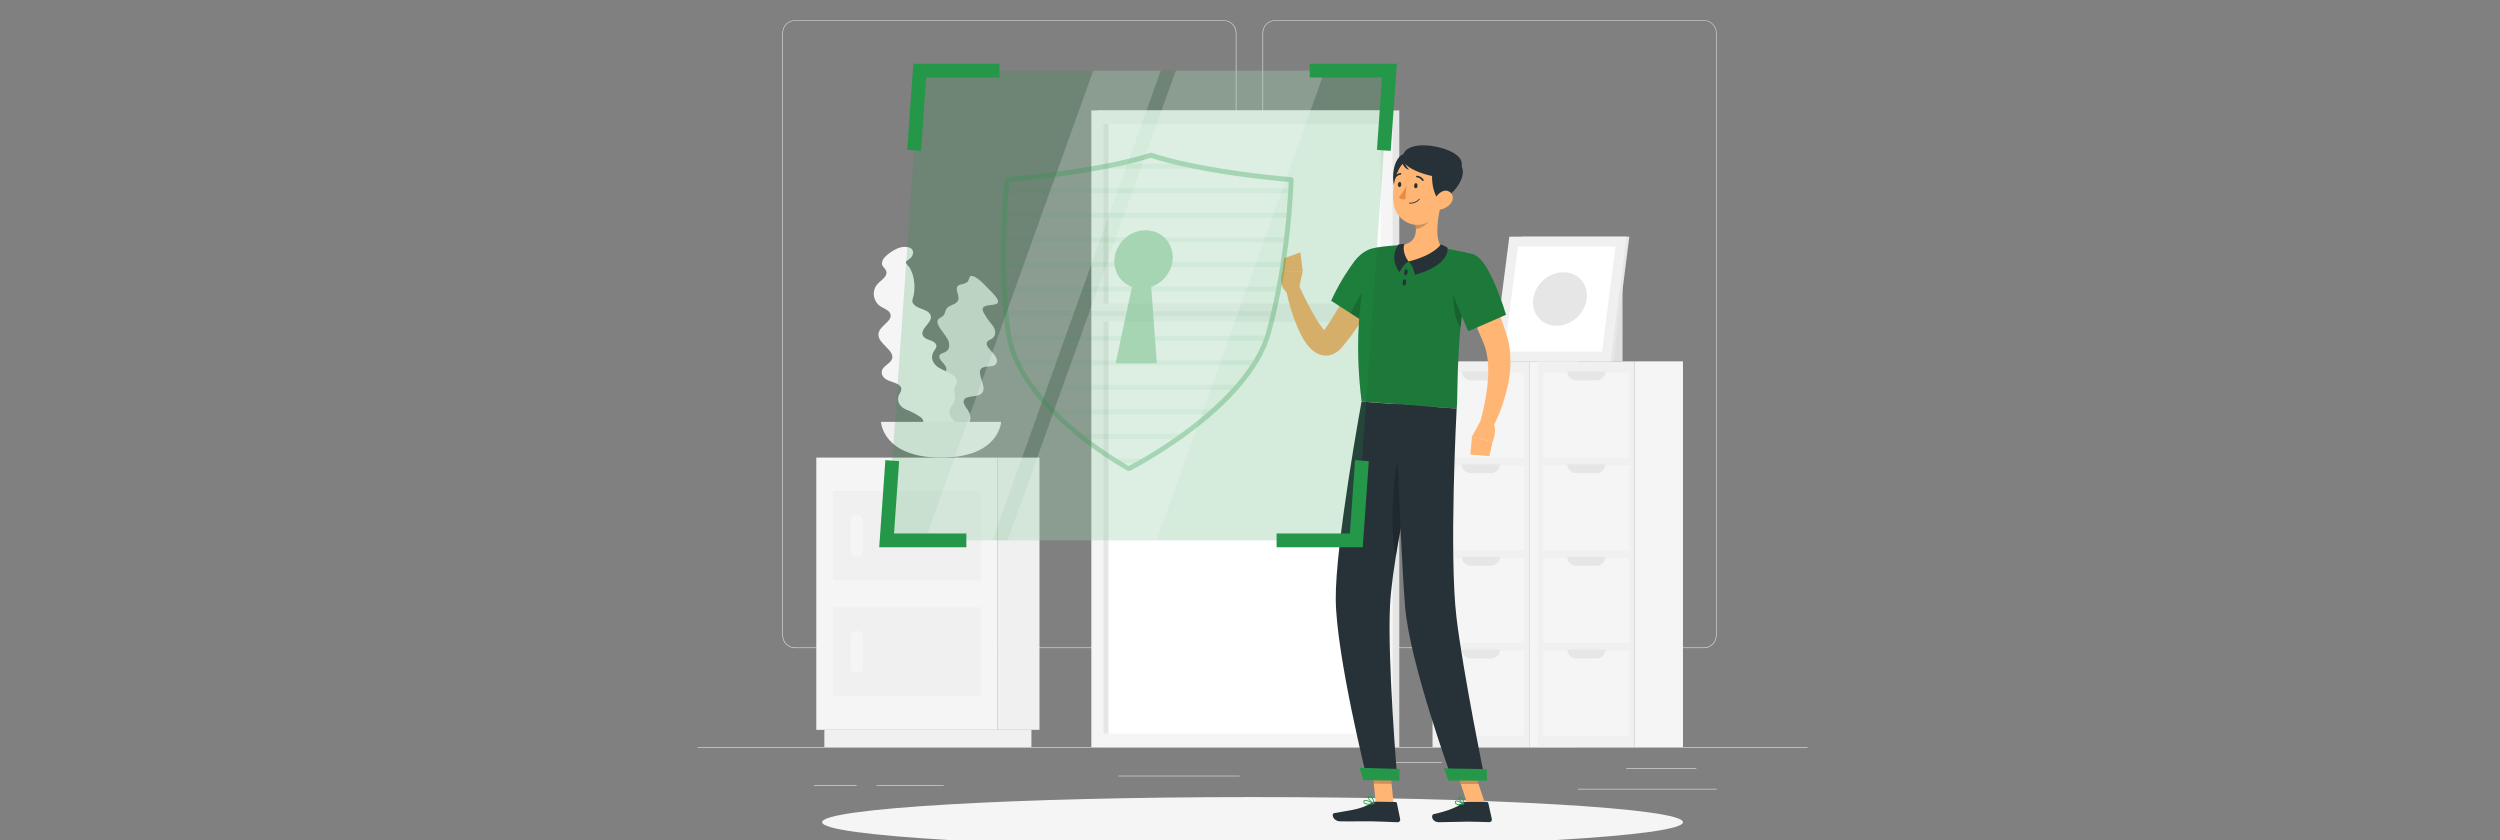 <svg width="491" height="165" viewBox="0 0 491 165" fill="none" xmlns="http://www.w3.org/2000/svg">
<rect x="0" y="0" width="491" height="165" fill="#808080" stroke="none"/>
<g clip-path="url(#clip0_239_1286)">
<path d="M355 146.727H137V146.836H355V146.727Z" fill="#EBEBEB"/>
<path d="M240.332 127.281H156.145C155.485 127.28 154.853 127.017 154.387 126.551C153.921 126.084 153.66 125.451 153.66 124.792V6.448C153.665 5.793 153.93 5.166 154.395 4.703C154.86 4.241 155.489 3.982 156.145 3.98H240.332C240.992 3.98 241.626 4.243 242.092 4.71C242.559 5.177 242.822 5.81 242.822 6.47V124.792C242.822 125.452 242.559 126.085 242.092 126.552C241.626 127.019 240.992 127.281 240.332 127.281ZM156.145 4.068C155.514 4.069 154.91 4.32 154.464 4.766C154.019 5.213 153.769 5.818 153.769 6.448V124.792C153.769 125.422 154.019 126.027 154.464 126.473C154.91 126.92 155.514 127.171 156.145 127.172H240.332C240.963 127.171 241.568 126.92 242.014 126.474C242.46 126.028 242.712 125.423 242.713 124.792V6.448C242.712 5.817 242.46 5.212 242.014 4.766C241.568 4.32 240.963 4.069 240.332 4.068H156.145Z" fill="#EBEBEB"/>
<path d="M334.643 127.281H250.451C249.792 127.28 249.159 127.017 248.692 126.551C248.226 126.084 247.963 125.452 247.962 124.792V6.448C247.969 5.792 248.234 5.165 248.7 4.703C249.166 4.241 249.795 3.982 250.451 3.98H334.643C335.298 3.983 335.926 4.243 336.39 4.705C336.855 5.167 337.118 5.793 337.124 6.448V124.792C337.124 125.45 336.863 126.082 336.398 126.549C335.933 127.016 335.302 127.279 334.643 127.281ZM250.451 4.068C249.82 4.069 249.216 4.32 248.769 4.766C248.323 5.212 248.072 5.817 248.071 6.448V124.792C248.072 125.423 248.323 126.028 248.769 126.474C249.216 126.92 249.82 127.171 250.451 127.172H334.643C335.274 127.171 335.879 126.92 336.325 126.474C336.771 126.028 337.022 125.423 337.024 124.792V6.448C337.022 5.817 336.771 5.212 336.325 4.766C335.879 4.32 335.274 4.069 334.643 4.068H250.451Z" fill="#EBEBEB"/>
<path d="M333.156 150.878H319.392V150.987H333.156V150.878Z" fill="#EBEBEB"/>
<path d="M283.208 149.696H268.642V149.805H283.208V149.696Z" fill="#EBEBEB"/>
<path d="M337.133 154.928H309.913V155.037H337.133V154.928Z" fill="#EBEBEB"/>
<path d="M168.257 154.195H159.873V154.304H168.257V154.195Z" fill="#EBEBEB"/>
<path d="M185.348 154.195H172.142V154.304H185.348V154.195Z" fill="#EBEBEB"/>
<path d="M243.445 152.355H219.657V152.464H243.445V152.355Z" fill="#EBEBEB"/>
<path d="M300.343 146.727V70.968H281.351V146.727H300.343Z" fill="#F0F0F0"/>
<path d="M299.301 89.885V73.178H282.393V89.885H299.301Z" fill="#F5F5F5"/>
<path d="M294.592 72.96H287.106C287.106 73.422 287.29 73.866 287.617 74.193C287.944 74.52 288.387 74.704 288.85 74.704H292.87C293.329 74.698 293.767 74.512 294.089 74.186C294.411 73.859 294.592 73.419 294.592 72.96Z" fill="#E6E6E6"/>
<path d="M299.301 108.097V91.39H282.393V108.097H299.301Z" fill="#F5F5F5"/>
<path d="M299.301 126.304V109.597H282.393V126.304H299.301Z" fill="#F5F5F5"/>
<path d="M299.301 144.512V127.805H282.393V144.512H299.301Z" fill="#F5F5F5"/>
<path d="M294.592 91.181H287.106C287.106 91.643 287.29 92.087 287.617 92.414C287.944 92.741 288.387 92.925 288.85 92.925H292.87C293.329 92.919 293.767 92.733 294.089 92.406C294.411 92.08 294.592 91.639 294.592 91.181Z" fill="#E6E6E6"/>
<path d="M294.592 109.375H287.106C287.106 109.838 287.29 110.281 287.617 110.608C287.944 110.935 288.387 111.119 288.85 111.119H292.87C293.329 111.113 293.767 110.927 294.089 110.601C294.411 110.274 294.592 109.834 294.592 109.375Z" fill="#E6E6E6"/>
<path d="M294.592 127.582H287.106C287.106 128.045 287.29 128.488 287.617 128.815C287.944 129.142 288.387 129.326 288.85 129.326H292.87C293.329 129.32 293.767 129.134 294.089 128.808C294.411 128.481 294.592 128.041 294.592 127.582Z" fill="#E6E6E6"/>
<path d="M309.83 146.727V70.968H300.343V146.727H309.83Z" fill="#F5F5F5"/>
<path d="M321.049 146.731V70.972H302.056V146.731H321.049Z" fill="#F0F0F0"/>
<path d="M320.007 89.885V73.178H303.099V89.885H320.007Z" fill="#F5F5F5"/>
<path d="M315.298 72.96H307.812C307.812 73.422 307.996 73.866 308.323 74.193C308.65 74.52 309.093 74.704 309.556 74.704H313.58C314.038 74.697 314.475 74.51 314.796 74.184C315.118 73.858 315.298 73.418 315.298 72.96Z" fill="#E6E6E6"/>
<path d="M320.007 108.093V91.386H303.099V108.093H320.007Z" fill="#F5F5F5"/>
<path d="M320.011 126.304V109.597H303.103V126.304H320.011Z" fill="#F5F5F5"/>
<path d="M320.007 144.512V127.805H303.099V144.512H320.007Z" fill="#F5F5F5"/>
<path d="M315.298 91.181H307.812C307.812 91.643 307.996 92.087 308.323 92.414C308.65 92.741 309.093 92.925 309.556 92.925H313.58C314.038 92.918 314.475 92.731 314.796 92.405C315.118 92.078 315.298 91.639 315.298 91.181Z" fill="#E6E6E6"/>
<path d="M315.298 109.375H307.812C307.812 109.838 307.996 110.281 308.323 110.608C308.65 110.935 309.093 111.119 309.556 111.119H313.58C314.038 111.112 314.475 110.925 314.796 110.599C315.118 110.273 315.298 109.833 315.298 109.375Z" fill="#E6E6E6"/>
<path d="M315.298 127.582H307.812C307.812 128.045 307.996 128.488 308.323 128.815C308.65 129.142 309.093 129.326 309.556 129.326H313.58C314.038 129.319 314.475 129.132 314.796 128.806C315.118 128.48 315.298 128.04 315.298 127.582Z" fill="#E6E6E6"/>
<path d="M330.536 146.727V70.968H321.049V146.727H330.536Z" fill="#F5F5F5"/>
<path d="M318.664 55.838H313.118V70.967H318.664V55.838Z" fill="#E0E0E0"/>
<path d="M295.704 70.968H316.859L320.007 46.486H298.852L295.704 70.968Z" fill="#E6E6E6"/>
<path d="M293.289 70.968H316.318L319.47 46.486H296.436L293.289 70.968Z" fill="#F0F0F0"/>
<path d="M314.639 69.04L317.29 48.413H298.119L295.464 69.04H314.639Z" fill="white"/>
<path d="M309.745 62.316C312.002 60.2 312.323 56.875 310.462 54.89C308.601 52.905 305.262 53.012 303.005 55.129C300.748 57.245 300.427 60.57 302.288 62.555C304.15 64.54 307.488 64.433 309.745 62.316Z" fill="#E6E6E6"/>
<path d="M215.654 146.727H274.82V21.686L215.654 21.686V146.727Z" fill="#E6E6E6"/>
<path d="M214.338 146.727H273.503V21.686L214.338 21.686V146.727Z" fill="#F5F5F5"/>
<path d="M271.144 144.076V24.337L216.701 24.337V144.076H271.144Z" fill="white"/>
<path d="M217.695 144.076V24.337H216.701V144.076H217.695Z" fill="#E6E6E6"/>
<path d="M215.319 63.172L272.531 63.172V59.614L215.319 59.614V63.172Z" fill="#F5F5F5"/>
<path d="M195.908 143.339H204.153V89.872H195.908V143.339Z" fill="#F0F0F0"/>
<path d="M161.904 146.727H202.57V143.339H161.904V146.727Z" fill="#F0F0F0"/>
<path d="M195.908 89.872H160.322V143.339H195.908V89.872Z" fill="#F5F5F5"/>
<path d="M192.664 96.452H163.561V113.988H192.664V96.452Z" fill="#F0F0F0"/>
<path d="M192.664 119.224H163.561V136.76H192.664V119.224Z" fill="#F0F0F0"/>
<path d="M169.465 108.31V102.137C169.465 101.593 169.023 101.151 168.479 101.151H168.043C167.499 101.151 167.058 101.593 167.058 102.137V108.31C167.058 108.855 167.499 109.296 168.043 109.296H168.479C169.023 109.296 169.465 108.855 169.465 108.31Z" fill="#F5F5F5"/>
<path d="M169.46 131.079V124.905C169.46 124.361 169.019 123.92 168.475 123.92H168.039C167.495 123.92 167.053 124.361 167.053 124.905V131.079C167.053 131.623 167.495 132.064 168.039 132.064H168.475C169.019 132.064 169.46 131.623 169.46 131.079Z" fill="#F5F5F5"/>
<path d="M195.742 59.671C194.822 60.133 192.315 59.636 193.148 61.332C193.631 62.218 194.205 63.051 194.862 63.817C195.795 64.968 195.62 66.22 194.517 66.673C194.277 66.758 194.065 66.909 193.907 67.109C193.401 67.837 194.6 68.814 195.189 69.542C195.777 70.27 196.013 70.985 195.581 71.53C195.149 72.075 194.099 71.905 193.305 72.088C191.391 72.524 193.357 75.14 193.157 76.514C193.017 77.438 192.263 77.7 191.243 77.822C190.41 77.926 189.298 78 189.25 78.855C189.211 79.596 190.175 80.433 190.427 81.209C190.548 81.544 190.594 81.901 190.561 82.255C190.529 82.609 190.419 82.951 190.24 83.258C190.071 83.517 189.851 83.737 189.593 83.906C189.334 84.075 189.044 84.188 188.74 84.24C187.794 84.44 186.364 84.24 186.294 85.299C186.264 85.774 186.595 86.197 186.364 86.638C186.238 86.821 186.074 86.974 185.883 87.087C185.691 87.2 185.478 87.27 185.256 87.291C184.35 87.43 183.428 87.413 182.527 87.243C181.415 87.039 179.776 86.058 180.378 85.116C180.482 84.979 180.614 84.865 180.764 84.781C180.913 84.696 181.079 84.642 181.25 84.623C181.516 84.567 182.292 84.649 182.392 84.471C182.492 84.292 182.226 83.599 182.213 83.346C182.187 82.651 182.296 81.958 182.536 81.305C182.844 80.453 183.333 79.678 183.97 79.034C184.236 78.768 184.655 78.572 184.707 78.183C184.705 77.747 184.551 77.324 184.271 76.989C183.835 76.387 183.185 75.816 182.963 75.175C182.588 74.172 183.495 73.867 184.332 73.623C185.095 73.418 186.076 73.152 185.836 72.228C185.649 71.561 184.812 71.016 184.559 70.366C184.219 69.494 185.043 69.463 185.631 69.15C186.399 68.744 186.591 68.025 186.316 67.109C185.88 65.605 183.094 63.477 184.507 62.496C184.868 62.248 185.2 62.165 185.418 61.79C185.636 61.415 185.679 60.892 185.98 60.53C186.455 59.954 187.441 59.858 187.955 59.322C189.01 58.228 186.73 56.27 188.827 55.834C189.271 55.78 189.691 55.607 190.044 55.333C190.236 55.154 190.388 54.295 190.602 54.234C191.557 53.968 193.279 55.821 193.82 56.392C194.412 57.068 196.85 59.117 195.742 59.671Z" fill="#E0E0E0"/>
<path d="M179.37 85.216C179.937 84.165 182.422 83.119 180.77 81.902C179.883 81.299 178.929 80.802 177.927 80.42C176.488 79.818 175.978 78.432 176.706 77.285C176.877 77.044 176.984 76.763 177.016 76.47C177.077 75.41 175.494 75.162 174.587 74.778C173.681 74.394 173.083 73.81 173.179 72.982C173.279 72.071 174.282 71.674 174.884 70.998C176.34 69.363 173.192 67.885 172.647 66.372C172.277 65.339 172.8 64.628 173.633 63.839C174.308 63.211 175.25 62.444 174.832 61.541C174.474 60.756 173.175 60.499 172.538 59.858C172.243 59.571 172.008 59.227 171.847 58.848C171.687 58.468 171.605 58.06 171.605 57.648C171.616 56.925 171.901 56.232 172.403 55.712C173.131 54.918 174.505 54.242 173.995 53.096C173.763 52.59 173.245 52.363 173.214 51.788C173.224 51.531 173.285 51.278 173.393 51.044C173.502 50.811 173.656 50.601 173.846 50.428C174.551 49.737 175.375 49.18 176.279 48.784C177.369 48.304 179.331 48.287 179.331 49.625C179.297 50.021 179.121 50.392 178.834 50.667C178.629 50.89 177.901 51.282 177.91 51.539C177.919 51.797 178.525 52.328 178.668 52.581C179.071 53.291 179.344 54.066 179.475 54.87C179.662 55.936 179.646 57.028 179.427 58.088C179.336 58.524 179.07 58.986 179.231 59.418C179.458 59.844 179.829 60.176 180.277 60.355C180.971 60.704 181.86 60.879 182.414 61.389C183.286 62.187 182.653 63.076 182.034 63.83C181.472 64.515 180.726 65.409 181.454 66.193C181.978 66.76 183.007 66.795 183.578 67.305C184.341 67.99 183.634 68.535 183.281 69.219C182.845 70.091 183.037 70.963 183.77 71.731C184.982 72.99 188.566 73.475 187.833 75.332C187.65 75.811 187.397 76.104 187.397 76.618C187.397 77.132 187.646 77.704 187.576 78.262C187.463 79.134 186.647 79.858 186.477 80.725C186.133 82.5 189.185 83.075 187.598 84.841C187.227 85.191 186.951 85.629 186.795 86.114C186.721 86.411 187.044 87.387 186.887 87.584C186.189 88.456 183.678 87.623 182.898 87.37C181.938 87.052 178.695 86.467 179.37 85.216Z" fill="#F5F5F5"/>
<path d="M173.022 82.849C173.022 82.849 173.323 89.873 184.82 89.873C196.318 89.873 196.623 82.849 196.623 82.849H173.022Z" fill="#F0F0F0"/>
<path d="M246 166.416C292.688 166.416 330.536 164.206 330.536 161.48C330.536 158.755 292.688 156.545 246 156.545C199.312 156.545 161.464 158.755 161.464 161.48C161.464 164.206 199.312 166.416 246 166.416Z" fill="#F5F5F5"/>
<path d="M273.703 157.892L270.206 157.84L269.4 149.722L272.901 149.774L273.703 157.892Z" fill="#FFB573"/>
<path d="M291.706 157.906H288.209L285.484 149.801H288.981L291.706 157.906Z" fill="#FFB573"/>
<path d="M287.742 157.5H292.006C292.076 157.5 292.144 157.524 292.199 157.567C292.253 157.611 292.292 157.672 292.307 157.74L292.996 160.853C293.014 160.928 293.013 161.007 292.996 161.082C292.978 161.158 292.943 161.228 292.894 161.288C292.844 161.348 292.782 161.396 292.711 161.428C292.641 161.459 292.564 161.475 292.486 161.472C291.113 161.45 290.11 161.367 288.383 161.367C287.319 161.367 284.111 161.481 282.641 161.481C281.172 161.481 280.98 160.029 281.582 159.894C284.276 159.305 286.308 158.494 287.171 157.714C287.33 157.576 287.533 157.5 287.742 157.5Z" fill="#263238"/>
<path d="M270.237 157.452L274.057 157.513C274.126 157.514 274.193 157.538 274.247 157.581C274.301 157.625 274.338 157.685 274.353 157.753L274.994 160.875C275.011 160.95 275.01 161.028 274.992 161.103C274.974 161.178 274.939 161.248 274.889 161.307C274.84 161.366 274.778 161.414 274.708 161.445C274.637 161.477 274.561 161.492 274.484 161.49C273.102 161.446 271.114 161.333 269.378 161.306C267.355 161.276 265.602 161.359 263.226 161.306C261.792 161.285 261.417 159.828 262.019 159.706C264.765 159.148 267.002 159.118 269.391 157.696C269.646 157.539 269.938 157.454 270.237 157.452Z" fill="#263238"/>
<path d="M272.387 53.61C271.28 56.067 270.047 58.465 268.694 60.795C268.018 61.959 267.311 63.115 266.544 64.249C265.78 65.41 264.954 66.53 264.068 67.601L263.723 68.011L263.549 68.216C263.488 68.286 263.449 68.338 263.326 68.465C262.827 69.027 262.185 69.446 261.469 69.677C261.025 69.816 260.558 69.865 260.096 69.82C259.688 69.786 259.288 69.682 258.914 69.515C258.375 69.27 257.884 68.933 257.462 68.517C256.865 67.921 256.352 67.246 255.936 66.511C255.572 65.881 255.242 65.232 254.947 64.567C253.87 62.049 253.063 59.424 252.54 56.736L255.051 55.956C255.587 57.098 256.141 58.28 256.721 59.404C257.301 60.529 257.894 61.654 258.535 62.688C258.835 63.192 259.163 63.679 259.516 64.148C259.793 64.529 260.115 64.874 260.475 65.177C260.606 65.277 260.706 65.299 260.654 65.256C260.581 65.216 260.501 65.191 260.418 65.181C260.282 65.166 260.145 65.176 260.013 65.212C259.751 65.295 259.712 65.356 259.743 65.299L260.226 64.632C261.642 62.577 262.932 60.438 264.089 58.227C265.288 55.999 266.457 53.671 267.551 51.417L272.387 53.61Z" fill="#FFB573"/>
<path d="M273.843 51.417C274.785 54.626 268.144 63.377 268.144 63.377L261.443 59.069C262.706 56.295 264.263 53.664 266.087 51.221C268.829 47.703 272.805 47.895 273.843 51.417Z" fill="#249748"/>
<path opacity="0.2" d="M273.843 51.417C274.785 54.626 268.144 63.377 268.144 63.377L261.443 59.069C262.706 56.295 264.263 53.664 266.087 51.221C268.829 47.703 272.805 47.895 273.843 51.417Z" fill="black"/>
<path opacity="0.2" d="M269.758 55.184C268.38 55.772 266.352 59.108 265.297 61.549L268.14 63.376C269.728 61.253 271.156 59.014 272.413 56.679C271.515 55.694 270.486 54.874 269.758 55.184Z" fill="black"/>
<path d="M254.99 57.212L255.862 53.266L251.882 53.235C251.882 53.235 250.818 56.2 252.958 57.595L254.99 57.212Z" fill="#FFB573"/>
<path d="M255.396 49.568L252.204 50.715L251.868 53.235L255.849 53.266L255.396 49.568Z" fill="#FFB573"/>
<path opacity="0.2" d="M269.404 149.722L269.819 153.907L273.315 153.964L272.905 149.778L269.404 149.722Z" fill="black"/>
<path opacity="0.2" d="M288.981 149.805H285.484L286.888 153.982H290.389L288.981 149.805Z" fill="black"/>
<path d="M289.443 49.996C285.671 63.289 286.434 77.398 286.094 80.254C283.356 80.058 273.045 79.286 267.425 78.868C264.975 58.947 269.875 48.714 269.875 48.714C269.875 48.714 271.079 48.483 272.709 48.313C273.219 48.26 273.773 48.217 274.349 48.186C274.667 48.186 274.989 48.156 275.316 48.151C277.971 48.197 280.62 48.393 283.252 48.74C283.749 48.801 284.254 48.88 284.747 48.958C285.24 49.036 285.645 49.119 286.055 49.202C287.974 49.581 289.443 49.996 289.443 49.996Z" fill="#249748"/>
<path opacity="0.2" d="M289.443 49.996C285.671 63.289 286.434 77.398 286.094 80.254C283.356 80.058 273.045 79.286 267.425 78.868C264.975 58.947 269.875 48.714 269.875 48.714C269.875 48.714 271.079 48.483 272.709 48.313C273.219 48.26 273.773 48.217 274.349 48.186C274.667 48.186 274.989 48.156 275.316 48.151C277.971 48.197 280.62 48.393 283.252 48.74C283.749 48.801 284.254 48.88 284.747 48.958C285.24 49.036 285.645 49.119 286.055 49.202C287.974 49.581 289.443 49.996 289.443 49.996Z" fill="black"/>
<path opacity="0.2" d="M285.458 55.698C285.122 56.984 285.506 62.853 286.849 64.3C287.032 62.421 287.285 60.459 287.599 58.454L285.458 55.698Z" fill="black"/>
<path d="M283.13 39.732C282.441 42.248 281.591 46.892 283.252 48.727C281.761 50.005 279.829 51.461 276.79 51.343C273.751 51.225 274.432 49.163 275.317 48.139C278.212 47.668 278.299 45.549 277.933 43.53L283.13 39.732Z" fill="#FFB573"/>
<path d="M282.973 48.017C282.973 48.017 281.717 50.088 276.668 51.348C277.505 52.124 277.911 53.964 277.911 53.964C277.911 53.964 284.499 52.377 284.298 48.671C283.896 48.38 283.448 48.159 282.973 48.017Z" fill="#263238"/>
<path d="M274.872 53.488C274.872 53.488 275.535 51.892 276.668 51.347C276.141 50.802 275.36 49.167 275.822 47.942C275.431 47.91 275.038 47.935 274.654 48.016C274.654 48.016 272.657 50.532 274.872 53.488Z" fill="#263238"/>
<path d="M276.45 53.536C276.393 53.876 276.193 54.129 276.014 54.094C275.835 54.059 275.726 53.758 275.787 53.418C275.848 53.078 276.049 52.821 276.223 52.856C276.398 52.891 276.52 53.191 276.45 53.536Z" fill="#263238"/>
<path d="M276.154 55.498C276.123 55.846 275.949 56.112 275.761 56.095C275.574 56.078 275.447 55.785 275.478 55.441C275.508 55.096 275.683 54.826 275.87 54.844C276.058 54.861 276.184 55.153 276.154 55.498Z" fill="#263238"/>
<path opacity="0.2" d="M281.02 41.298L277.968 43.543C278.059 44.013 278.106 44.49 278.107 44.969C279.21 44.891 280.793 43.809 280.993 42.68C281.082 42.224 281.091 41.757 281.02 41.298Z" fill="black"/>
<path d="M276.127 30.232C273.407 30.171 272.857 36.746 274.623 37.892C276.389 39.039 281.22 30.341 276.127 30.232Z" fill="#263238"/>
<path d="M283.718 35.926C283.252 39.366 283.151 41.406 281.272 43.05C278.447 45.522 274.296 43.621 273.73 40.111C273.219 36.95 274.07 31.854 277.558 30.729C278.325 30.477 279.144 30.425 279.937 30.579C280.73 30.733 281.471 31.087 282.088 31.608C282.706 32.129 283.18 32.799 283.465 33.555C283.75 34.311 283.837 35.127 283.718 35.926Z" fill="#FFB573"/>
<path d="M283.226 39.296C281.482 40.216 279.467 30.694 284.098 31.191C289.914 31.81 286.727 37.46 283.226 39.296Z" fill="#263238"/>
<path d="M275.46 31.169C275.46 33.301 282.38 35.42 284.752 34.692C287.123 33.964 287.721 32.076 286.448 30.768C284.294 28.514 275.46 26.992 275.46 31.169Z" fill="#263238"/>
<path d="M275.739 31.448C275.899 32.154 276.244 32.804 276.738 33.332C276.119 33.297 275.504 32.421 275.308 31.911C275.112 31.401 275.739 31.448 275.739 31.448Z" fill="#263238"/>
<path d="M284.996 39.854C284.74 40.203 284.417 40.499 284.047 40.723C283.676 40.948 283.265 41.097 282.837 41.162C281.691 41.328 281.268 40.264 281.713 39.261C282.114 38.359 283.191 37.186 284.281 37.482C285.371 37.779 285.623 38.987 284.996 39.854Z" fill="#FFB573"/>
<path d="M268.519 153.092L274.445 153.184C274.445 153.184 272.465 129.775 273.001 118.884C273.163 115.57 273.83 110.936 274.702 105.97C275.809 99.709 276.341 97.215 277.754 89.306C278.774 83.664 279.681 79.796 279.681 79.796L267.408 78.881C267.408 78.881 262.219 107.081 262.341 117.776C262.463 128.864 268.519 153.092 268.519 153.092Z" fill="#263238"/>
<path opacity="0.2" d="M275.377 87.256C273.171 92.749 273.128 105.62 274.144 109.243C274.318 108.171 274.505 107.063 274.702 105.956C275.809 99.695 276.341 97.201 277.754 89.292C277.78 89.135 277.81 88.982 277.837 88.83C277.114 88.167 276.282 87.635 275.377 87.256Z" fill="black"/>
<path d="M274.048 79.36C274.048 79.36 275.129 108.873 275.953 119.093C276.851 130.29 285.24 153.171 285.24 153.171H291.649C291.649 153.171 287.372 132.243 286.06 121.343C284.564 108.96 286.086 80.245 286.086 80.245L274.048 79.36Z" fill="#263238"/>
<path d="M284.477 153.311H292.024V151.056L283.587 150.908L284.477 153.311Z" fill="#249748"/>
<path d="M267.774 153.205L274.833 153.314L274.867 151.034L266.976 150.79L267.774 153.205Z" fill="#249748"/>
<path d="M278.404 36.501C278.382 36.785 278.216 37.003 278.033 36.985C277.85 36.968 277.715 36.732 277.736 36.453C277.758 36.174 277.924 35.956 278.107 35.969C278.29 35.982 278.425 36.244 278.404 36.501Z" fill="#263238"/>
<path d="M275.212 36.266C275.212 36.55 275.024 36.763 274.841 36.75C274.658 36.737 274.527 36.497 274.545 36.218C274.562 35.939 274.732 35.717 274.92 35.73C275.107 35.743 275.242 35.983 275.212 36.266Z" fill="#263238"/>
<path d="M276.224 36.48C275.823 37.316 275.309 38.093 274.698 38.79C274.878 38.939 275.088 39.047 275.313 39.108C275.539 39.168 275.775 39.179 276.006 39.139L276.224 36.48Z" fill="#ED893E"/>
<path d="M277.157 39.981C277.473 39.968 277.784 39.891 278.069 39.753C278.354 39.615 278.607 39.419 278.813 39.179C278.821 39.171 278.827 39.162 278.831 39.152C278.836 39.142 278.838 39.131 278.838 39.12C278.838 39.109 278.836 39.098 278.831 39.088C278.827 39.078 278.821 39.069 278.813 39.061C278.797 39.046 278.776 39.038 278.754 39.038C278.733 39.038 278.712 39.046 278.696 39.061C278.462 39.323 278.169 39.527 277.842 39.655C277.515 39.783 277.162 39.832 276.812 39.798C276.791 39.797 276.77 39.804 276.754 39.817C276.737 39.831 276.727 39.851 276.725 39.872C276.724 39.883 276.725 39.894 276.728 39.904C276.731 39.915 276.736 39.925 276.743 39.933C276.75 39.942 276.758 39.949 276.768 39.954C276.778 39.959 276.788 39.962 276.799 39.964C276.918 39.977 277.037 39.983 277.157 39.981Z" fill="#263238"/>
<path d="M279.463 35.547C279.491 35.546 279.519 35.537 279.541 35.52C279.56 35.509 279.576 35.494 279.588 35.476C279.6 35.458 279.609 35.438 279.613 35.417C279.618 35.396 279.618 35.374 279.614 35.353C279.61 35.332 279.601 35.312 279.589 35.294C279.451 35.067 279.26 34.877 279.032 34.74C278.804 34.604 278.547 34.524 278.281 34.509C278.237 34.509 278.195 34.526 278.164 34.557C278.133 34.588 278.116 34.63 278.116 34.675C278.116 34.718 278.133 34.761 278.164 34.792C278.195 34.823 278.237 34.84 278.281 34.84C278.489 34.857 278.689 34.923 278.866 35.033C279.043 35.143 279.19 35.294 279.297 35.472C279.315 35.499 279.34 35.521 279.369 35.534C279.398 35.547 279.431 35.552 279.463 35.547Z" fill="#263238"/>
<path d="M273.93 35.071C273.957 35.069 273.984 35.06 274.008 35.046C274.031 35.032 274.051 35.012 274.065 34.988C274.164 34.804 274.305 34.646 274.477 34.528C274.65 34.41 274.848 34.334 275.055 34.308C275.076 34.307 275.098 34.302 275.117 34.292C275.137 34.283 275.154 34.27 275.168 34.253C275.182 34.237 275.193 34.218 275.2 34.197C275.207 34.177 275.209 34.155 275.207 34.134C275.207 34.112 275.202 34.091 275.193 34.071C275.184 34.052 275.171 34.034 275.156 34.019C275.14 34.005 275.121 33.993 275.101 33.986C275.081 33.979 275.059 33.976 275.037 33.977C274.776 34.007 274.525 34.1 274.306 34.246C274.087 34.392 273.906 34.588 273.777 34.818C273.766 34.837 273.759 34.858 273.757 34.88C273.754 34.901 273.755 34.923 273.761 34.944C273.766 34.965 273.776 34.985 273.79 35.002C273.803 35.02 273.82 35.034 273.838 35.045C273.866 35.062 273.898 35.071 273.93 35.071Z" fill="#263238"/>
<path d="M286.583 158.115C286.892 158.107 287.199 158.064 287.498 157.989C287.515 157.985 287.53 157.976 287.541 157.963C287.553 157.951 287.561 157.936 287.564 157.919C287.565 157.903 287.562 157.887 287.555 157.872C287.548 157.858 287.538 157.845 287.524 157.836C287.398 157.757 286.269 157.064 285.881 157.26C285.838 157.283 285.802 157.317 285.776 157.358C285.751 157.4 285.737 157.447 285.737 157.496C285.729 157.577 285.74 157.659 285.771 157.735C285.801 157.811 285.849 157.878 285.911 157.932C286.108 158.066 286.345 158.131 286.583 158.115ZM287.258 157.871C286.665 157.989 286.208 157.967 286.016 157.805C285.974 157.769 285.941 157.723 285.921 157.672C285.902 157.62 285.895 157.564 285.902 157.509C285.901 157.489 285.905 157.469 285.915 157.451C285.924 157.434 285.938 157.419 285.955 157.409C286.155 157.304 286.801 157.605 287.258 157.888V157.871Z" fill="#249748"/>
<path d="M287.481 157.989C287.495 157.993 287.51 157.993 287.525 157.989C287.537 157.981 287.547 157.97 287.554 157.957C287.561 157.944 287.564 157.929 287.564 157.915C287.564 157.871 287.477 156.86 287.071 156.528C287.023 156.486 286.967 156.455 286.906 156.437C286.845 156.419 286.781 156.414 286.718 156.424C286.656 156.423 286.595 156.443 286.546 156.482C286.498 156.521 286.464 156.576 286.452 156.637C286.378 157.03 287.08 157.797 287.442 157.993L287.481 157.989ZM286.775 156.581C286.844 156.58 286.911 156.607 286.962 156.655C287.209 156.969 287.353 157.351 287.376 157.749C287.019 157.474 286.57 156.877 286.613 156.668C286.613 156.646 286.613 156.594 286.735 156.581H286.775Z" fill="#249748"/>
<path d="M269.884 157.914C269.899 157.909 269.912 157.899 269.922 157.887C269.932 157.875 269.938 157.86 269.941 157.844C269.943 157.828 269.94 157.811 269.932 157.796C269.924 157.781 269.912 157.769 269.897 157.761C269.74 157.674 268.345 156.942 267.918 157.168C267.877 157.19 267.844 157.223 267.819 157.261C267.795 157.3 267.781 157.345 267.778 157.391C267.768 157.465 267.776 157.541 267.802 157.612C267.828 157.682 267.871 157.746 267.926 157.796C268.301 158.141 269.309 158.019 269.875 157.914H269.884ZM268.027 157.303C268.288 157.216 269.047 157.517 269.601 157.792C268.825 157.91 268.249 157.866 268.035 157.674C267.999 157.64 267.971 157.598 267.955 157.551C267.938 157.504 267.933 157.453 267.939 157.404C267.94 157.385 267.945 157.367 267.955 157.352C267.965 157.336 267.979 157.324 267.996 157.317L268.027 157.303Z" fill="#249748"/>
<path d="M269.884 157.914H269.906C269.918 157.906 269.928 157.895 269.934 157.882C269.941 157.869 269.943 157.854 269.941 157.84C269.941 157.801 269.858 156.854 269.417 156.484C269.358 156.431 269.289 156.391 269.215 156.365C269.14 156.34 269.06 156.33 268.981 156.336C268.75 156.336 268.685 156.466 268.667 156.562C268.598 156.955 269.422 157.726 269.84 157.923C269.855 157.923 269.87 157.92 269.884 157.914ZM268.89 156.501H268.977C269.038 156.496 269.099 156.503 269.157 156.522C269.215 156.542 269.268 156.573 269.313 156.615C269.566 156.923 269.719 157.302 269.749 157.7C269.313 157.434 268.763 156.828 268.803 156.593C268.816 156.58 268.82 156.523 268.89 156.501Z" fill="#249748"/>
<path d="M290.341 52.176C291.562 54.626 292.656 57.076 293.663 59.588C294.174 60.843 294.644 62.121 295.107 63.407C295.333 64.057 295.543 64.715 295.761 65.36L295.918 65.853L296.088 66.42C296.21 66.808 296.279 67.196 296.371 67.58C296.852 70.516 296.715 73.52 295.97 76.4C295.647 77.767 295.237 79.113 294.745 80.429C294.496 81.083 294.23 81.737 293.947 82.36C293.663 82.984 293.376 83.611 293.022 84.265L290.611 83.219C290.947 82.029 291.287 80.743 291.527 79.491C291.767 78.24 291.989 76.975 292.129 75.728C292.266 74.504 292.316 73.271 292.277 72.04C292.253 70.887 292.092 69.741 291.797 68.626C291.714 68.369 291.649 68.099 291.549 67.854C291.496 67.728 291.466 67.623 291.401 67.471L291.217 67.035C290.973 66.437 290.707 65.84 290.454 65.243C289.944 64.039 289.391 62.849 288.859 61.65L285.567 54.487L290.341 52.176Z" fill="#FFB573"/>
<path d="M289.443 49.995C292.634 50.998 295.774 61.824 295.774 61.824L288.388 65.055C288.388 65.055 285.999 59.823 284.621 55.725C283.125 51.256 285.571 48.783 289.443 49.995Z" fill="#249748"/>
<path opacity="0.2" d="M289.443 49.995C292.634 50.998 295.774 61.824 295.774 61.824L288.388 65.055C288.388 65.055 285.999 59.823 284.621 55.725C283.125 51.256 285.571 48.783 289.443 49.995Z" fill="black"/>
<path d="M290.808 82.63L289.085 85.739L293.145 86.794C293.145 86.794 294.37 83.781 292.922 82.822L290.808 82.63Z" fill="#FFB573"/>
<path d="M288.785 89.266L292.512 89.576L293.145 86.794L289.086 85.739L288.785 89.266Z" fill="#FFB573"/>
<path opacity="0.19" d="M266.383 106.122H174.134L180.639 13.878H272.888L266.383 106.122Z" fill="#249748"/>
<path opacity="0.2" d="M194.918 106.122H181.651L214.704 13.878H227.972L194.918 106.122Z" fill="white"/>
<path opacity="0.2" d="M227.143 106.122H197.879L230.932 13.878H260.196L227.143 106.122Z" fill="white"/>
<path d="M180.883 29.63L178.18 29.438L179.375 12.521H196.296V15.233H181.899L180.883 29.63Z" fill="#249748"/>
<path d="M189.791 107.478H172.678L173.886 90.374L176.589 90.566L175.586 104.766H189.791V107.478Z" fill="#249748"/>
<path d="M273.132 29.63L270.433 29.438L271.432 15.233H257.227V12.521H274.34L273.132 29.63Z" fill="#249748"/>
<path d="M267.643 107.478H250.722V104.766H265.119L266.135 90.374L268.838 90.566L267.643 107.478Z" fill="#249748"/>
<g opacity="0.3">
<path d="M221.693 92.519C221.613 92.517 221.534 92.498 221.462 92.462C221.436 92.462 220.795 92.096 219.718 91.433C219.282 91.159 218.733 90.823 218.135 90.444C216.239 89.21 214.412 87.91 212.698 86.581C212.262 86.258 211.87 85.927 211.447 85.587C209.869 84.279 208.395 82.997 207.113 81.724C206.782 81.392 206.455 81.061 206.128 80.721C204.937 79.495 203.819 78.201 202.779 76.845C202.526 76.518 202.282 76.182 202.042 75.842C201.156 74.606 200.364 73.305 199.675 71.948C199.509 71.621 199.344 71.277 199.191 70.933C198.619 69.672 198.172 68.357 197.857 67.009C197.778 66.699 197.709 66.363 197.648 65.988C197.6 65.744 197.56 65.487 197.53 65.234C197.395 64.236 197.281 63.22 197.172 62.121C197.137 61.794 197.107 61.463 197.076 61.136C196.963 59.828 196.867 58.55 196.797 57.277V57.172C196.797 56.885 196.763 56.597 196.749 56.3C196.688 55.045 196.645 53.75 196.619 52.451V51.461C196.619 50.087 196.619 48.792 196.619 47.611C196.619 47.28 196.619 46.948 196.64 46.621C196.671 45.2 196.719 43.905 196.776 42.771V42.697C196.776 42.383 196.802 42.078 196.819 41.777C196.898 40.373 196.989 39.044 197.085 37.927C197.116 37.548 197.142 37.225 197.172 36.938C197.273 35.839 197.347 35.224 197.347 35.224C197.356 35.112 197.405 35.006 197.484 34.926C197.564 34.846 197.67 34.797 197.783 34.788C197.861 34.788 205.905 34.165 214.473 32.656C216.217 32.351 217.9 32.02 219.496 31.675C221.846 31.161 223.995 30.603 225.892 30.014C225.987 29.984 226.089 29.984 226.184 30.014C227.993 30.607 230.064 31.165 232.34 31.675C233.888 32.024 235.527 32.351 237.223 32.656C245.577 34.165 253.534 34.784 253.613 34.788C253.734 34.798 253.847 34.854 253.928 34.945C254.009 35.036 254.052 35.155 254.049 35.276C254.049 35.276 254.049 35.887 253.983 36.99C253.983 37.282 253.953 37.614 253.931 37.98C253.865 39.1 253.77 40.43 253.652 41.83C253.626 42.109 253.599 42.388 253.573 42.68V42.824C253.473 43.962 253.334 45.257 253.168 46.669C253.129 47.005 253.089 47.332 253.046 47.663C252.898 48.849 252.719 50.144 252.509 51.509L252.361 52.494C252.152 53.802 251.925 55.11 251.69 56.348C251.637 56.627 251.581 56.911 251.524 57.194L251.494 57.343C251.245 58.607 250.97 59.906 250.674 61.192L250.438 62.186C250.173 63.285 249.915 64.301 249.645 65.295C249.571 65.552 249.497 65.805 249.418 66.058C249.301 66.429 249.187 66.76 249.065 67.074C248.554 68.435 247.924 69.748 247.182 70.998C246.985 71.334 246.776 71.674 246.558 72.005C245.675 73.363 244.704 74.66 243.65 75.89C243.362 76.226 243.074 76.561 242.778 76.888C241.551 78.243 240.256 79.536 238.898 80.76C238.523 81.097 238.148 81.429 237.773 81.754C236.295 83.027 234.66 84.322 232.903 85.613C232.432 85.953 231.97 86.284 231.512 86.607C229.611 87.937 227.588 89.223 225.539 90.465C224.885 90.845 224.305 91.18 223.795 91.455C222.626 92.114 221.937 92.467 221.911 92.48C221.842 92.51 221.768 92.523 221.693 92.519ZM198.249 35.721C198.219 36.009 198.175 36.445 198.123 37.029C198.092 37.317 198.066 37.635 198.04 37.984C197.944 39.118 197.853 40.439 197.774 41.838C197.774 42.135 197.744 42.436 197.726 42.75V42.824C197.665 43.949 197.621 45.235 197.591 46.647C197.591 46.97 197.591 47.297 197.569 47.628C197.569 48.806 197.569 50.092 197.569 51.452V52.442C197.595 53.728 197.639 55.014 197.7 56.257C197.7 56.545 197.726 56.828 197.744 57.129V57.26C197.813 58.52 197.905 59.806 198.018 61.079C198.049 61.406 198.079 61.733 198.114 62.06C198.219 63.146 198.336 64.157 198.467 65.142C198.498 65.382 198.533 65.622 198.576 65.858C198.637 66.215 198.703 66.525 198.777 66.821C199.079 68.11 199.507 69.366 200.054 70.571C200.203 70.898 200.355 71.225 200.516 71.539C201.185 72.853 201.952 74.115 202.81 75.314C203.045 75.641 203.281 75.968 203.529 76.287C204.548 77.614 205.641 78.881 206.804 80.084C207.126 80.416 207.449 80.743 207.776 81.065C209.049 82.317 210.483 83.594 212.04 84.867C212.476 85.203 212.868 85.53 213.278 85.853C214.966 87.16 216.766 88.447 218.641 89.663C219.23 90.038 219.757 90.37 220.206 90.64C220.899 91.076 221.414 91.364 221.689 91.512C221.981 91.359 222.561 91.076 223.311 90.64C223.803 90.365 224.374 90.034 225.02 89.654C227.06 88.438 229.048 87.156 230.927 85.839C231.363 85.521 231.839 85.194 232.305 84.854C234.049 83.581 235.658 82.303 237.101 81.048C237.472 80.725 237.842 80.398 238.209 80.062C239.545 78.86 240.82 77.591 242.028 76.26C242.32 75.938 242.604 75.615 242.9 75.288C243.928 74.091 244.875 72.827 245.734 71.504C245.948 71.181 246.17 70.854 246.336 70.531C247.06 69.332 247.677 68.072 248.18 66.764C248.298 66.464 248.407 66.15 248.516 65.796C248.594 65.557 248.664 65.313 248.729 65.073C249 64.087 249.257 63.08 249.519 61.99C249.601 61.663 249.675 61.336 249.754 61.009C250.046 59.732 250.321 58.446 250.565 57.19L250.595 57.037C250.652 56.758 250.704 56.479 250.757 56.2C250.992 54.962 251.219 53.676 251.424 52.376L251.576 51.395C251.781 50.039 251.96 48.753 252.108 47.572C252.152 47.245 252.187 46.922 252.226 46.599C252.392 45.187 252.531 43.901 252.632 42.767V42.623C252.658 42.335 252.684 42.052 252.706 41.777C252.823 40.391 252.919 39.07 252.98 37.958C253.002 37.592 253.02 37.265 253.037 36.973C253.059 36.441 253.076 36.022 253.085 35.739C251.271 35.582 244.313 34.941 237.058 33.633C235.349 33.323 233.696 32.992 232.135 32.643C229.89 32.137 227.841 31.588 226.031 31.004C224.143 31.588 222.016 32.137 219.696 32.643C218.092 32.992 216.391 33.323 214.639 33.633C207.109 34.936 199.98 35.577 198.249 35.721Z" fill="#249748"/>
<path d="M228.428 54.917C230.782 52.645 230.973 49.023 228.854 46.828C226.735 44.633 223.109 44.696 220.754 46.969C218.4 49.242 218.209 52.863 220.328 55.058C222.447 57.253 226.073 57.19 228.428 54.917Z" fill="#249748"/>
<path d="M225.848 52.938H224.449H223.053L219.103 71.364H227.2L225.848 52.938Z" fill="#249748"/>
<g opacity="0.2">
<path d="M237.136 33.14H214.556C216.23 32.844 217.926 32.517 219.596 32.15H232.24C233.857 32.517 235.505 32.844 237.136 33.14Z" fill="#249748"/>
<path d="M253.456 37.962H197.561C197.587 37.596 197.613 37.269 197.643 36.973H253.508C253.495 37.269 253.478 37.596 253.456 37.962Z" fill="#249748"/>
<path d="M253.177 41.795C253.151 42.118 253.12 42.449 253.089 42.789H197.247C197.247 42.449 197.277 42.118 197.295 41.795H253.177Z" fill="#249748"/>
<path d="M252.684 46.621C252.645 46.948 252.605 47.279 252.562 47.611H197.09C197.09 47.279 197.09 46.948 197.111 46.621H252.684Z" fill="#249748"/>
<path d="M252.03 51.447C251.978 51.774 251.93 52.101 251.877 52.433H197.094C197.094 52.101 197.094 51.774 197.094 51.447H252.03Z" fill="#249748"/>
<path d="M251.232 56.27L251.036 57.259H197.277C197.277 56.928 197.238 56.596 197.225 56.27H251.232Z" fill="#249748"/>
<path d="M250.199 61.097L249.963 62.082H197.643C197.608 61.755 197.578 61.424 197.547 61.097H250.199Z" fill="#249748"/>
<path d="M248.952 65.919C248.847 66.25 248.734 66.582 248.607 66.909H198.324C198.241 66.582 198.175 66.25 198.119 65.919H248.952Z" fill="#249748"/>
<path d="M246.759 70.741C246.567 71.073 246.358 71.408 246.148 71.731H200.102C199.937 71.408 199.78 71.073 199.632 70.741H246.759Z" fill="#249748"/>
<path d="M243.275 75.567C242.992 75.899 242.708 76.23 242.403 76.553H203.163C202.91 76.23 202.67 75.899 202.435 75.567H243.275Z" fill="#249748"/>
<path d="M238.558 80.39C238.187 80.725 237.816 81.057 237.441 81.379H207.449C207.122 81.057 206.795 80.725 206.472 80.39H238.558Z" fill="#249748"/>
<path d="M232.602 85.212C232.131 85.552 231.673 85.883 231.215 86.202H212.995C212.585 85.883 212.171 85.552 211.748 85.212H232.602Z" fill="#249748"/>
<path d="M225.277 90.038C224.627 90.417 224.052 90.749 223.559 91.023H219.971C219.535 90.749 218.986 90.417 218.393 90.038H225.277Z" fill="#249748"/>
</g>
</g>
</g>
<defs>
<clipPath id="clip0_239_1286">
<rect width="491" height="165" fill="white"/>
</clipPath>
</defs>
</svg>
